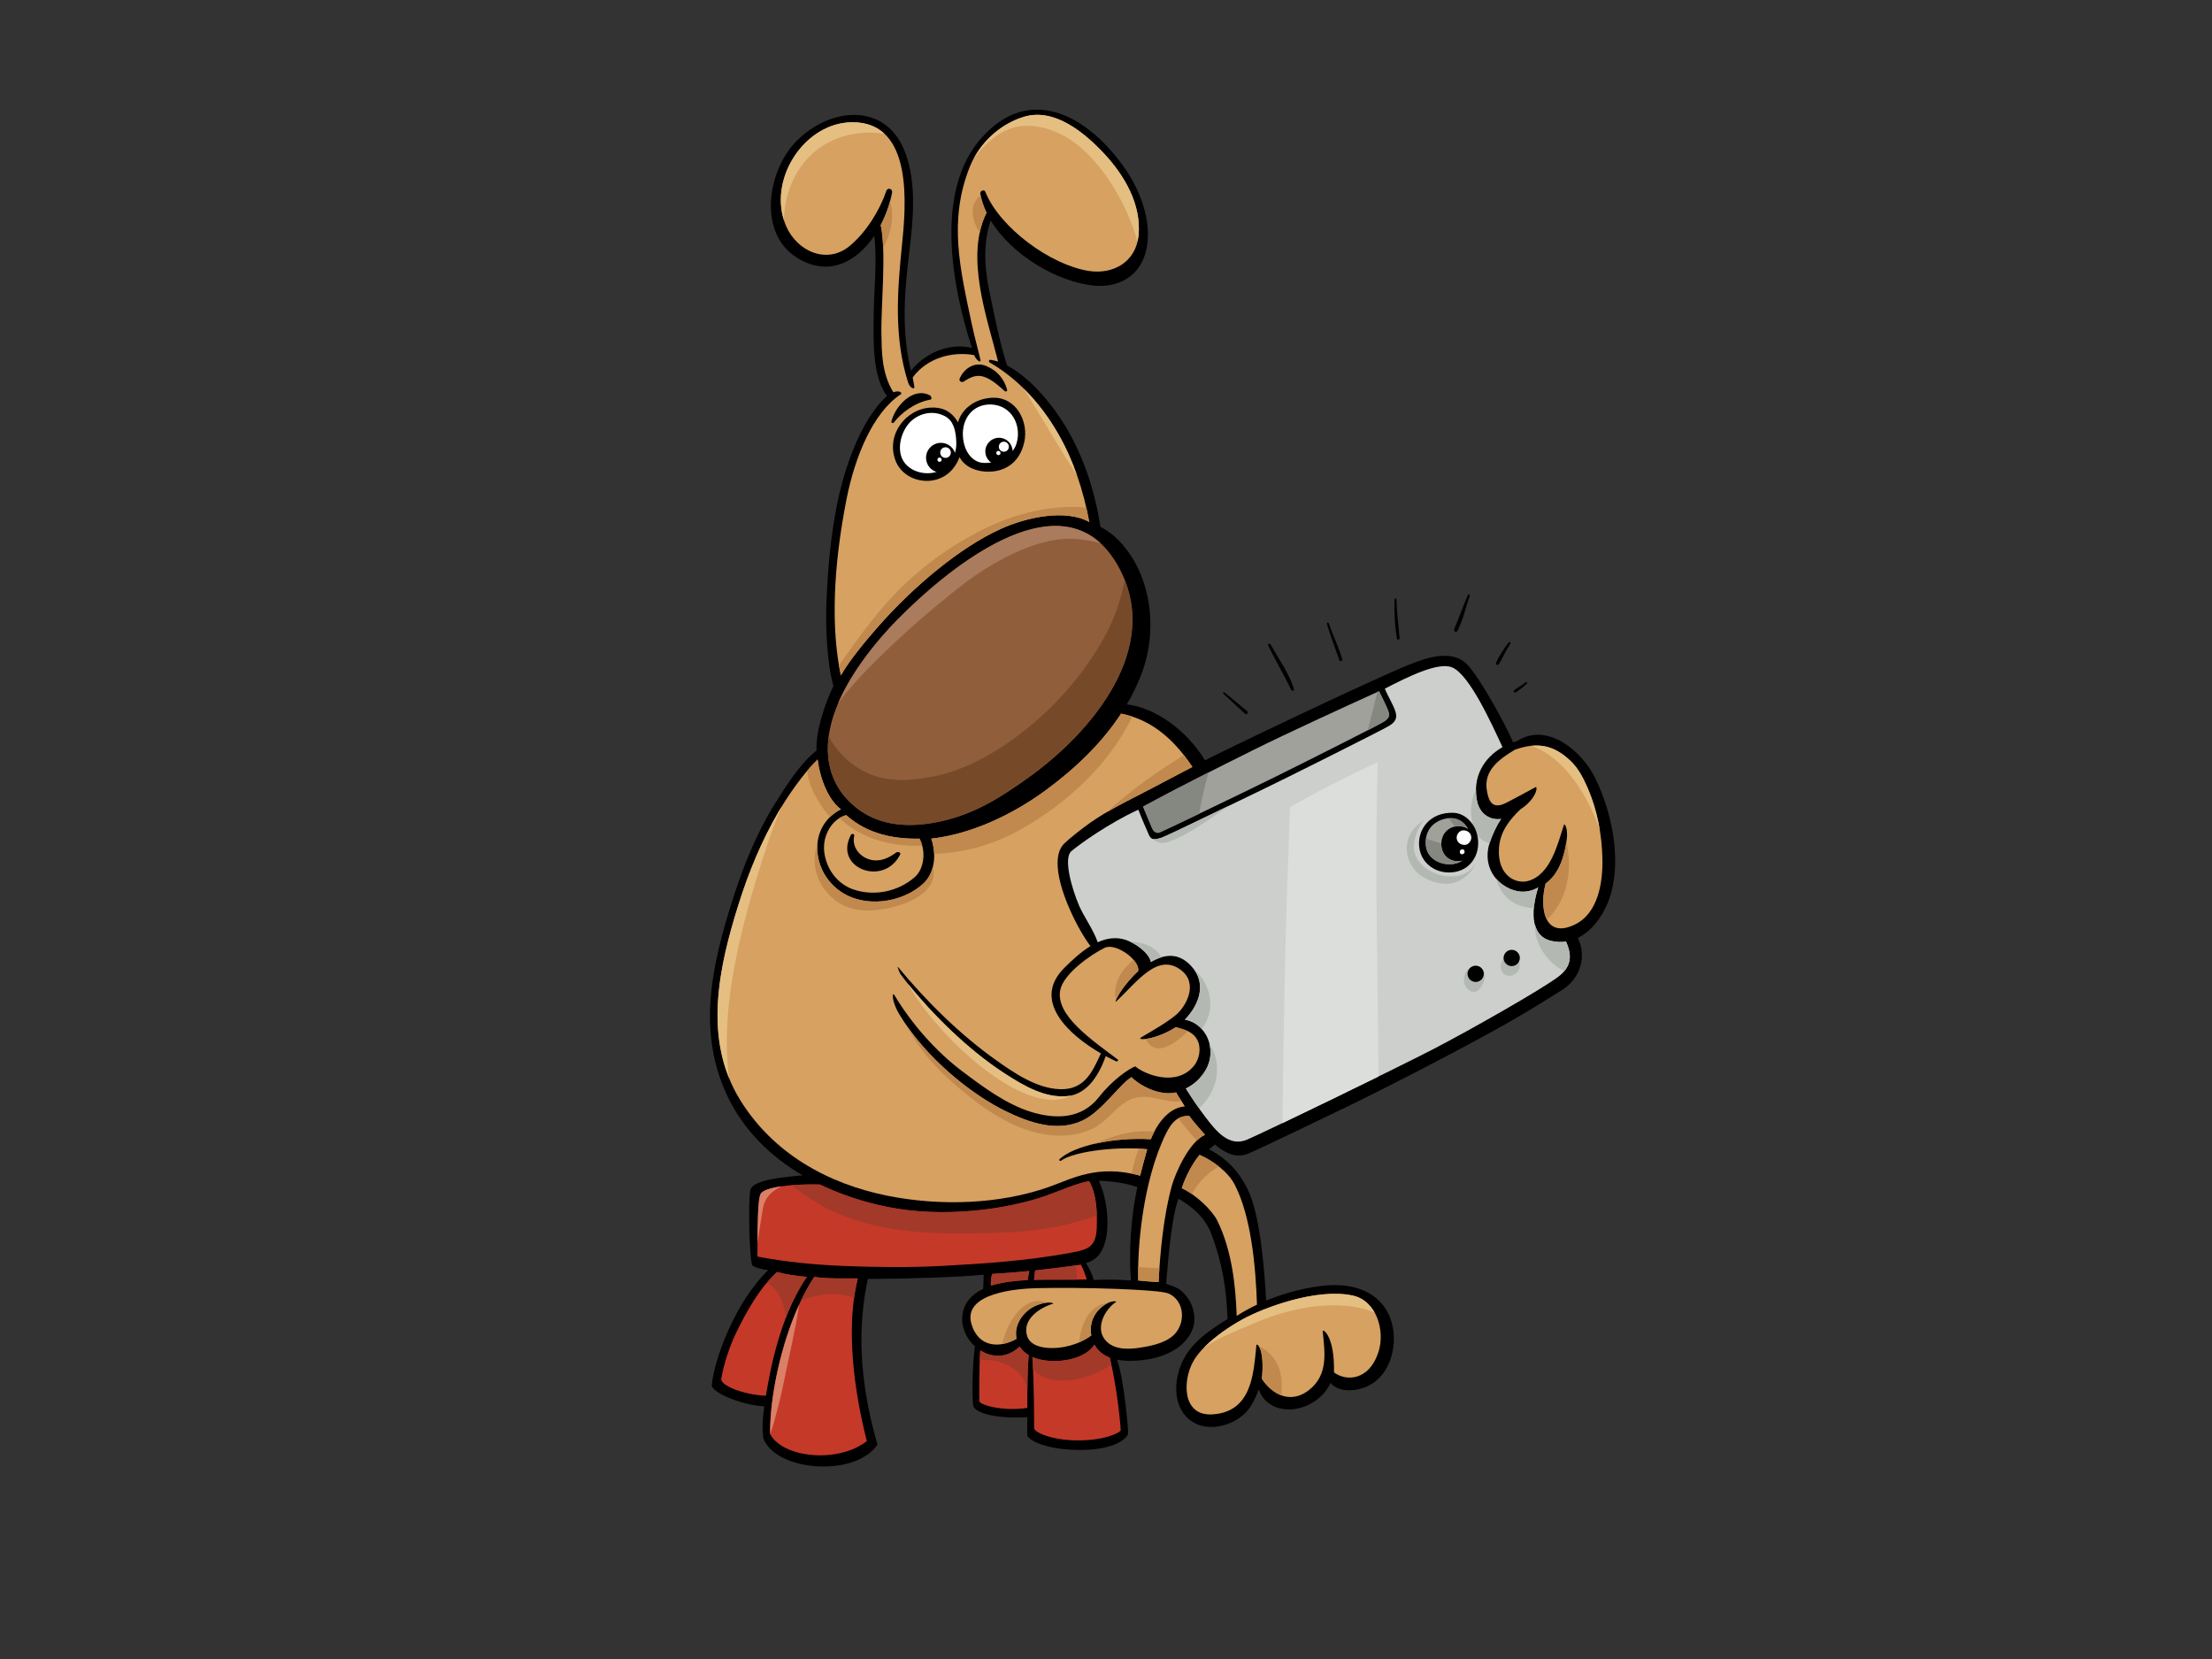 <?xml version="1.0" encoding="utf-8"?>
<!-- Generator: Adobe Illustrator 17.0.0, SVG Export Plug-In . SVG Version: 6.00 Build 0)  -->
<!DOCTYPE svg PUBLIC "-//W3C//DTD SVG 1.1//EN" "http://www.w3.org/Graphics/SVG/1.1/DTD/svg11.dtd">
<svg version="1.1" id="Layer_1" xmlns="http://www.w3.org/2000/svg" xmlns:xlink="http://www.w3.org/1999/xlink" x="0px" y="0px"
	 width="800px" height="600px" viewBox="0 0 800 600" enable-background="new 0 0 800 600" xml:space="preserve">
<rect x="0" y="0" width="800" height="600" fill="#333333" stroke="none"/>
<g>
	<path d="M577.032,281.61c-4.958-10.215-17.641-20.6-28.342-13.581c-0.506,0.14-0.997,0.305-1.487,0.476
		c-2.001-5.379-12.799-24.888-17.057-28.655c-5.405-4.781-13.568-2.284-20.897,0.69c-13.688,5.555-65.663,30.404-73.449,34.451
		c-6.57-10.879-18.059-19.098-28.274-20.236c2.087-3.565,3.913-7.301,5.399-11.244c6.014-15.972,3.54-36.46-8.931-48.643
		c-1.828-1.787-3.848-3.191-5.981-4.321c-1.932-12.385-5.862-24.788-12.218-35.613c-4.641-7.904-12.759-18.103-21.56-22.746
		c-2.824-8.674-4.636-18.451-6.455-27.03c-1.977-9.329-2.017-17.953,0.518-25.444c7.604,12.603,24.26,22.306,37.348,23.576
		c8.306,0.807,15.759-2.915,18.411-11.042c3.205-9.819-0.81-22.521-7.868-32.274c-13.715-18.961-34.172-29.262-51.234-10.086
		c-17.285,19.427-10.441,54.444-3.439,75.929c-6.366-1.589-15.596,0.319-22.065,8.255c-3.518-14.917-2.356-28.483-0.517-43.639
		c1.372-11.309,2.538-23.953-1.412-34.897c-6.752-18.705-26.991-16.977-39.333-4.64c-10.723,10.718-14.266,33.51,0.152,42.384
		c11.495,7.076,21.517,1.305,27.828-7.962c1.169,8.567-0.104,19.394-0.199,28.99c-0.081,8.278-0.58,21.653,4.793,28.912
		c-9.982,9.137-15.745,27.567-18.116,39.614c-2.279,11.585-3.305,23.564-3.766,35.345c-0.368,9.424,0.345,22.413,2.549,29.902
		c-3.047,6.269-6.462,16.301-6.114,23.353c-6.054,4.778-11.167,13.058-14.934,19.062c-6.561,10.459-11.302,22.137-15.076,33.857
		c-7.821,24.292-13.644,49.153-1.711,73.099c5.888,11.814,15.326,20.973,26.656,27.609c-6.142,0.582-17.86,1.543-18.82,5.193
		c-0.961,3.65-0.385,26.701,0.768,27.47c1.153,0.769,3.841,1.537,5.665,1.606c-12.388,12.033-19.656,32.908-20.445,41.661
		c-0.204,2.263,9.785,7.065,19.005,7.639c-0.723,4.847-0.769,7.876-0.385,11.526c4.611,12.103,33.235,14.216,41.303,2.305
		c-6.916-24.013-7.069-43.211-3.459-59.924c13.33-0.007,33.645-0.66,41.876-1.543c0.03,1.267-0.126,3.408-0.193,5.186
		c-9.797,4.419-9.345,15.043-2.972,20.726c-1.062,8.091-1.046,20.244-0.541,21.682c0.824,2.353,7.932,4.658,19.491,3.935
		c-0.002,1.737-0.026,4.759-0.033,6.486c-0.006,1.289,5.368,5.19,18.443,5.379c13.255,0.192,18.014-4.337,18.059-6.148
		c0.04-1.81-1.554-19.63-4.015-26.508c2.981,0.586,6.226,0.488,9.077,0.183c7.139-0.762,15.113-3.857,18.104-10.859
		c1.57-3.676,0.661-8.656-1.704-11.765c-2.454-3.225-4.148-3.841-7.727-4.975c0.943-11.43,2.021-23.791,4.436-30.783
		c5.4,3.059,9.774,7.023,11.969,12.861c4.163,11.069,5.418,20.578,5.821,30.66c-9.271,5.683-15.088,10.424-17.598,18.711
		c-2.107,6.953-1.071,15.464,5.906,19.019c6.449,3.284,15.924-0.022,19.779-5.785c1.325-1.983,2.368-4.205,3.202-6.535
		c2.446,7.373,11.293,9.109,18.43,5.373c3.641-1.906,6.069-4.592,7.509-7.679c3.703,4.3,11.796,2.816,16.011-0.388
		c6.628-5.038,8.374-15.363,5.689-22.772c-3.681-10.151-13.862-13-23.607-12.071c-6.587,0.627-14.255,2.508-21.408,5.461
		c-0.517-11.446-2.012-26.56-4.819-35.511c-2.331-7.432-6.991-14.655-15.824-19.226c0.744-0.553,1.463-1.114,2.109-1.732
		c3.249,2.712,7.391,5.225,11.961,3.343c4.571-1.881,29.426-13.907,37.036-17.588c13.111-6.343,34.619-17.461,48.734-25.169
		c10.941-5.974,17.391-9.874,27.96-16.537c6.185-3.898,9.065-11.674,5.598-18.753c6.133-3.005,10.416-10.112,12.129-16.572
		C586.229,309.615,582.803,293.502,577.032,281.61z M409.024,463.104c-4.64-0.347-8.857-0.397-13.501-0.181
		c-0.427-1.999-1.644-4.325-2.743-6.102c1.538-0.498,2.939-1.179,3.97-2.2c5.633-5.578,4.236-20.056,0.669-27.545
		c1.932-0.057,8.872,0.404,13.915,2.266C408.988,440.169,408.182,453.091,409.024,463.104z"/>
	<path fill="#A1A19B" d="M452.819,271.485c13.277-6.614,32.96-15.589,45.929-21.495c0.494,1.043,2.62,5.191,3.293,6.984
		c0.673,1.794,0.375,2.685-1.308,3.874c-1.683,1.188-27.824,14.327-39.516,20.108c-12.327,6.097-39.912,19.317-41.793,20.109
		c-1.261,0.531-2.342-0.474-2.806-1.673c-0.464-1.199-2.149-4.942-3.196-7.682C426.394,284.678,439.617,278.062,452.819,271.485z"/>
	<path fill="#D6A161" d="M306.142,180.599c3.021-15.355,9.568-31.385,19.636-38.01c0.718-0.473-0.518-1.559-2.693-0.719
		c-4.387-7.079-4.182-15.344-4.311-21.018c-0.221-9.768,1.88-29.813-0.253-39.456c1.975-3.765,3.386-7.847,4.112-11.749
		c0.248-1.332-1.592-2.001-2.055-0.652c-2.476,7.214-7.279,14.902-13.141,19.852c-8.253,6.966-19.118,2.106-23.096-6.989
		c-7.152-16.346,6.328-37.603,23.954-37.649c22.328-0.056,19.321,30.675,17.879,44.837c-1.667,16.368-2.887,33.075,2.228,49.201
		c0.746,2.353,2.677,2.831,2.238,1.318c-0.076-0.259-0.484-2.8-0.556-3.06c5.261-7.153,14.441-9.505,22.246-8.072
		c0.803,2.009,2.409,2.813,2.294,1.894c-0.114-0.918-2.119-8.129-3.267-13.581c-4.057-19.264-8.418-36.884-0.638-56.369
		c3.374-8.45,10.828-15.543,19.738-18.178c11.003-3.254,21.872,5.9,28.815,13.311c7.418,7.916,13.57,18.454,12.499,29.612
		c-0.927,9.668-9.194,14.203-17.928,12.876c-13.731-2.087-32.238-15.551-37.479-28.61c-0.441-1.097-2.02-0.338-1.833,0.706
		c0.417,2.326,1.196,4.606,2.252,6.815c-7.806,15.833,0.063,37.565,4.194,53.845c-0.898-0.26-1.808-0.481-2.742-0.621
		c-0.532-0.079-0.767,0.679-0.354,0.919c9.984,5.774,18.276,14.502,24.761,25.718c5.697,9.852,9.253,20.846,11.301,32.014
		c-8.528-4.766-22.637-1.765-32.103,2.542c-14.55,6.619-31.292,20.537-44.404,35.464c-4.196,4.778-10.205,11.953-13.332,17.487
		C300.494,227.195,301.301,205.208,306.142,180.599z"/>
	<path fill="#E5BE82" d="M371.946,45.501c12.825,0.387,22.614,9.802,29.322,19.93c4.548,6.868,8.018,14.328,10.105,21.999
		c0.176-0.737,0.321-1.497,0.4-2.307c1.071-11.157-5.081-21.695-12.499-29.612c-6.943-7.411-17.812-16.565-28.815-13.311
		c-7.797,2.306-14.479,8.027-18.289,15.081C357.14,50.89,363.481,45.246,371.946,45.501z"/>
	<path fill="#E5BE82" d="M304.91,49.356c5.001-1.492,10.151-1.785,15.018-0.93c-2.776-2.629-6.538-4.229-11.631-4.216
		c-16.817,0.044-29.845,19.393-24.796,35.366C283.862,66.132,291.176,53.456,304.91,49.356z"/>
	<path fill="#E5BE82" d="M370.27,140.599c6.643,10.58,13.338,22.464,19.24,31.273c-1.833-5.229-4.092-10.302-6.866-15.1
		C379.069,150.588,374.924,145.192,370.27,140.599z"/>
	<path fill="#C1894D" d="M390.434,183.389c-12.598-0.569-25.061,3.005-36.203,8.734c-11.137,5.725-21.411,13.262-30.134,22.26
		c-7.823,8.072-14.287,17.118-20.675,26.256c0.208,1.235,0.433,2.452,0.684,3.641c3.127-5.535,9.136-12.71,13.332-17.487
		c13.111-14.927,29.854-28.845,44.404-35.464c9.467-4.307,23.575-7.308,32.103-2.542c-0.32-1.746-0.692-3.486-1.088-5.219
		C392.056,183.487,391.248,183.425,390.434,183.389z"/>
	<path fill="#C1894D" d="M354.311,84.212c0.532-2.535,1.331-4.983,2.474-7.301c-0.975-2.039-1.699-4.141-2.135-6.283
		C350.386,74.128,351.356,79.278,354.311,84.212z"/>
	<path fill="#C1894D" d="M321.902,72.797c-0.794,2.906-1.932,5.838-3.38,8.6c0.507,2.293,0.769,5.183,0.886,8.374
		C322.241,84.409,323.566,78.682,321.902,72.797z"/>
	<path fill="#915E3B" d="M300.549,261.889c3.432-13.81,14.572-28.252,24.353-38.124c19.566-19.747,60.869-53.052,79.685-18.686
		c16.099,29.406-10.056,59.963-32.542,76.057c-10.019,7.17-19.215,13.067-31.551,15.858c-8.32,1.882-20.707,2.937-30.399-4.554
		C298.894,283.783,298.068,271.871,300.549,261.889z"/>
	<path fill="#AA7B5C" d="M348.104,211.51c10.203-7.913,26.393-17.087,39.606-16.647c3.619,0.12,7.075,0.693,10.369,1.65
		c-20.615-19.05-55.633,9.545-73.177,27.251c-8.05,8.125-17.011,19.348-21.848,30.764
		C307.733,247.333,325.889,228.739,348.104,211.51z"/>
	<path fill="#764A29" d="M406.786,209.797c-1.305,6.673-3.461,13.175-6.697,19.329c-8.288,15.751-21.646,30.168-36.392,40.078
		c-7.605,5.111-16.024,9.438-25.041,11.384c-7.613,1.644-16.506,2.515-23.888-0.559c-6.669-2.778-11.819-7.721-15.052-13.72
		c-1.183,8.929,0.791,18.722,10.379,26.131c9.692,7.49,22.079,6.435,30.399,4.554c12.336-2.791,21.532-8.688,31.551-15.858
		C393.33,265.901,417.879,237.708,406.786,209.797z"/>
	<path fill="#D6A161" d="M330.832,317.219c-6.048,5.269-14.476,6.962-21.917,4.559c-6.073-1.962-10.065-7.456-10.813-13.634
		c-0.764-6.314,3.181-12.178,7.949-13.334c7.861,7.03,17.553,8.645,26.512,8.511C334.912,307.713,334.325,314.175,330.832,317.219z"
		/>
	<path fill="#C1894D" d="M333.509,305.846c-0.223-0.886-0.527-1.742-0.946-2.525c-8.959,0.133-18.651-1.481-26.512-8.511
		c-0.853,0.207-1.676,0.572-2.452,1.057C311.46,303.439,322.636,306.274,333.509,305.846z"/>
	<path fill="#D6A161" d="M320.88,432.44c-21.609-4.35-41.334-15.352-53.245-34.697c-13.466-21.868-7.719-47.74-0.543-70.61
		c3.635-11.581,8.295-22.928,14.413-33.427c3.267-5.606,8.962-13.97,14.198-19.036c1.002,7.782,4.259,14.979,8.436,18.017
		c-12.841,6.509-10.629,24.874,2.416,31.221c8.611,4.189,20.401,2.023,27.331-4.299c4.014-3.661,4.993-10.279,2.937-16.302
		c14.698-1.656,29.711-8.89,41.472-17.563c10.5-7.743,20.097-16.822,27.172-27.652c11.782,2.356,19.705,10.181,25.783,19.278
		c-5.419,2.835-10.831,5.683-16.244,8.527c-6.523,3.427-14.311,7.109-20.913,11.805c-2.924,2.078-7.492,5.675-9.221,7.401
		c-1.728,1.727-2.625,4.406-2.323,8.641c0.665,9.321,7.448,22.647,11.836,28.424c-3.58,2.189-6.809,5.251-9.443,7.87
		c-11.948,11.88,1.607,24.235,13.213,30.941c-3.145,6.825-5.979,13.299-14.975,12.939c-8.371-0.332-16.477-5.902-23.048-10.571
		c-13.013-9.249-25.21-21.331-35.382-33.645c-0.432-0.523,0.595,2.199,1.012,2.751c8.201,10.89,22.445,26.023,37.779,35.896
		c6.72,4.327,14.387,8.901,22.583,8.065c7.407-0.756,11.562-8.2,13.785-14.454c1.337,0.721,2.626,1.362,3.823,1.906
		c0.393,0.178,0.887-0.408,0.533-0.674c-9.403-7.078-22.567-15.971-20.827-25.071c1.136-5.941,11.141-12.96,16.127-15.346
		c3.896-1.866,12.637,4.302,12.099,8.381c-6.857,6.541-8.773,11.767-8.068,11.111c7.664-7.125,15.058-17.88,23.529-11.427
		c6.404,4.881,1.875,13.132-1.882,16.268c-3.338,2.786-8.775,5.828-12.503,8.065c-2.018,1.211,5.107,1.076,12.505-3.684
		c3.106,0.859,6.198,1.527,7.824,4.705c1.45,2.835,0.719,6.74-1.15,9.127c-6.272,8.004-18.028,3.248-21.328,0.341
		c-2.344,0.89-8.198,4.831-13.176,11.158c-6.211,7.894-15.484,8.031-24.267,5.393c-9.186-2.758-17.76-9.212-25.315-14.905
		c-9.298-7.004-18.143-17.054-24.221-27.191c-1.21-2.018-1.075,2.151,1.479,6.453c9.664,16.276,26.753,29.578,38.719,35.358
		c8.741,4.222,18.508,7.569,27.62,3.373c6.977-3.213,13.514-13.186,17.816-15.74c2.124,2.386,9.588,7.058,16.123,5.522
		c0.707,1.459,1.942,3.008,3.16,5.059c-6.78,0.579-10.73,7.889-12.317,11.876c-13.014-0.807-27.793,2.255-33.025,7.233
		c-0.307,0.293,0.151,0.789,0.487,0.55c5.215-3.718,21.809-5.231,31.236-4.148c-0.522,1.639-2.144,7.772-2.569,9.538
		c-15.601-4.272-24.858,1.247-33.206,4.167C361.593,435.496,340.206,436.331,320.88,432.44z"/>
	<path fill="#E5BE82" d="M264.642,355.25c2.004-12.733,5.225-25.231,8.984-37.553c2.678-8.777,5.463-17.558,9.075-25.982
		c-0.423,0.689-0.829,1.362-1.196,1.99c-6.118,10.499-10.778,21.845-14.413,33.427c-6.339,20.201-11.553,42.742-3.405,62.8
		C262.224,378.507,262.845,366.666,264.642,355.25z"/>
	<path fill="#E5BE82" d="M363.541,388.35c-13.814-8.894-26.727-22.048-35.15-32.531c9.724,18.167,42.454,49.262,58.926,40.404
		c-0.389,0.081-0.784,0.15-1.192,0.192C377.928,397.251,370.261,392.678,363.541,388.35z"/>
	<path fill="#C1894D" d="M368.434,300.366c17.135-9.492,32.537-23.588,41.07-41.204c-1.295-0.427-2.638-0.789-4.038-1.07
		c-7.075,10.829-16.672,19.908-27.172,27.652c-11.761,8.673-26.774,15.907-41.472,17.563c0.621,1.818,0.931,3.685,0.997,5.512
		C348.459,308.46,358.909,305.642,368.434,300.366z"/>
	<path fill="#C1894D" d="M300.175,295.505c1.114-1.08,2.424-2.037,3.963-2.818c-4.177-3.038-7.434-10.235-8.436-18.017
		c-1.218,1.179-2.457,2.544-3.688,4.006C291.957,283.279,296.135,291.053,300.175,295.505z"/>
	<path fill="#C1894D" d="M295.696,305.059c-2.03,5.402-1.179,11.663,2.478,16.551c4.345,5.809,10.161,8.042,17.224,7.653
		c8.836-0.486,24.657-5.245,21.991-15.885c-0.586,2.446-1.744,4.626-3.504,6.231c-6.93,6.322-18.719,8.488-27.331,4.299
		C298.861,320.165,294.978,312.258,295.696,305.059z"/>
	<path fill="#C1894D" d="M415.005,285.898c5.413-2.844,10.825-5.692,16.244-8.527c-0.971-1.453-2.006-2.858-3.081-4.228
		c-9.878,6.081-19.386,12.765-27.877,20.59C405.255,290.824,410.44,288.297,415.005,285.898z"/>
	<path fill="#C1894D" d="M395.982,413.654c6.152-1.413,13.426-2.056,20.228-1.634c0.318-0.801,0.737-1.738,1.251-2.727
		C409.672,408.568,402.793,410.599,395.982,413.654z"/>
	<path fill="#C1894D" d="M409.237,424.46c1.006,0.205,2.037,0.443,3.103,0.735c0.425-1.766,2.046-7.9,2.569-9.538
		c-0.947-0.109-1.981-0.184-3.054-0.241C410.773,418.347,409.84,421.376,409.237,424.46z"/>
	<path fill="#C1894D" d="M414.381,375.74c3.118,6.497,9.617,2.698,15.234-2.81c-1.342-0.643-2.852-1.021-4.369-1.44
		C420.947,374.256,416.756,375.454,414.381,375.74z"/>
	<path fill="#C1894D" d="M403.625,361.66c0.602-1.551,2.965-5.662,8.039-10.503c0.166-1.247-0.544-2.685-1.707-4.033
		C405.384,350.895,402.249,356.099,403.625,361.66z"/>
	<path fill="#C1894D" d="M409.245,389.562c-4.302,2.555-10.839,12.527-17.816,15.74c-9.112,4.196-18.879,0.849-27.62-3.373
		c-10.794-5.214-25.74-16.559-35.662-30.677c3.763,7.484,9.483,14.06,15.665,19.607c8.813,7.909,19.929,16.337,31.716,18.966
		c6.593,1.471,14.15,1.294,20.253-1.982c4.529-2.432,7.252-6.707,11.482-9.382c3.655-2.31,7.451-2.089,11.523-1.09
		c3.296,0.807,5.96,1.256,8.5,0.821c-0.759-1.145-1.456-2.154-1.918-3.107C418.832,396.621,411.369,391.948,409.245,389.562z"/>
	<path fill="#C53929" d="M260.865,498.646c0.828-5.087,2.974-11.64,5.203-16.26c4.018-8.33,8.652-16.552,14.966-22.345
		c3.458,0.96,6.724,1.345,10.765,1.783c-9.802,14.153-13.422,34.54-14.796,42.969C268.549,504.409,260.481,501.001,260.865,498.646z
		"/>
	<path fill="#C53929" d="M313.509,521.179c-10.382,8.201-30.554,6.087-34.99-2.564c-0.175-16.321,5.973-41.872,15.967-56.791
		c5.181,0.717,11.521,0.525,15.747,0.525C304.882,483.665,310.811,510.746,313.509,521.179z"/>
	<path fill="#D98066" d="M279.827,514.773c1.372-5.065,2.723-10.168,3.737-15.319c1.802-9.142,4.137-18.377,5.457-27.644
		c-6.711,14.714-10.642,33.721-10.502,46.805c0.004,0.01,0.01,0.017,0.015,0.027C279.023,517.385,279.467,516.104,279.827,514.773z"
		/>
	<path fill="#C53929" d="M340.802,457.83c-11.58,0.625-23.267,0.483-34.758,0.059c-10.813-0.398-21.764-1.451-32.116-3.427
		c0.121-2.113-0.245-20.157,1.153-22.669c1.397-2.513,11.334-3.65,21.422-3.394c7.783,3.728,16.022,6.413,24.418,8.101
		c20.285,4.077,42.977,0.993,57.304-4.006c4.467-1.558,11.915-4.845,15.698-5.283c2.691,4.612,2.887,11.287,2.759,16.49
		c-0.193,7.9-3.708,8.362-10.762,9.619C371.023,455.975,356.72,456.969,340.802,457.83z"/>
	<path fill="#D98066" d="M275.925,437.083c0.72-4.206,3.432-6.433,6.763-8.045c-3.998,0.564-6.9,1.482-7.607,2.755
		c-1.009,1.813-1.099,11.716-1.117,17.881C274.526,445.438,275.216,441.219,275.925,437.083z"/>
	<path fill="#C53929" d="M393.025,462.73c-5.912,0.188-12.905-0.023-19.059,0.136c0.052-0.533,0.343-2.794,0.413-3.394
		c3.022-0.32,14.137-1.65,16.531-2.12C391.872,459.081,392.809,461.881,393.025,462.73z"/>
	<path fill="#C53929" d="M372.252,459.683c-0.065,0.281-0.509,2.444-0.598,3.268c-4.551,0.216-9.026,0.757-13.261,2.009
		c-0.137-1.083,0.054-2.811,0.395-4.214C363.285,460.463,367.773,460.127,372.252,459.683z"/>
	<path fill="#C53929" d="M354.183,506.706c0.039-1.332-0.142-12.211,0.358-18.331c4.176,2.644,9.552,3.014,14.234-1.362
		c0.74,1.171,1.823,2.218,3.251,3.079c-0.483,6.321-0.488,12.724-0.481,19.098C362.482,510.56,354.144,508.037,354.183,506.706z"/>
	<path fill="#C53929" d="M405.322,517.284c0,0.643-5.186,3.65-15.369,3.65s-15.945-3.114-15.945-4.419
		c0-2.496-0.005-16.873-0.639-25.723c6.42,2.808,18.513,1.658,22.45-4.495c1.251,2.334,3.211,3.795,5.495,4.679
		C403.978,501.147,405.322,515.939,405.322,517.284z"/>
	<path fill="#A33929" d="M284.163,476.734c2-5.21,4.498-10.378,7.635-14.909c-4.041-0.438-7.307-0.823-10.765-1.783
		c-1.263,1.159-2.442,2.438-3.58,3.773C281.481,466.464,283.978,471.694,284.163,476.734z"/>
	<path fill="#A33929" d="M308.897,469.333c0.331-2.376,0.767-4.715,1.337-6.986c-4.226,0-10.565,0.193-15.747-0.525
		c-1.722,2.569-3.319,5.47-4.8,8.569C295.905,467.744,302.783,467.261,308.897,469.333z"/>
	<path fill="#A33929" d="M290.527,431.736c4.949,3.579,10.266,6.451,16.005,8.565c12.735,4.685,26.303,5.74,39.777,5.775
		c16.536,0.041,34.699-0.375,50.37-6.58c-0.132-4.266-0.751-8.847-2.756-12.286c-3.783,0.438-11.231,3.725-15.698,5.283
		c-14.328,4.999-37.02,8.083-57.304,4.006c-8.396-1.688-16.634-4.374-24.418-8.101c-3.622-0.091-7.217,0-10.412,0.266
		C287.642,429.739,289.179,430.76,290.527,431.736z"/>
	<path fill="#A33929" d="M389.14,457.637c-3.991,0.585-12.22,1.565-14.76,1.835c-0.07,0.6-0.361,2.862-0.413,3.394
		c5.011-0.129,10.556-0.022,15.642-0.076C389.454,461.073,389.307,459.355,389.14,457.637z"/>
	<path fill="#A33929" d="M372.252,459.683c-0.065,0.281-0.509,2.444-0.598,3.268c-4.551,0.216-9.026,0.757-13.261,2.009
		c-0.137-1.083,0.054-2.811,0.395-4.214C363.285,460.463,367.773,460.127,372.252,459.683z"/>
	<path fill="#A33929" d="M366.209,494.724c2.881,1.93,4.57,4.448,5.366,7.355c0.042-4.01,0.147-8.015,0.451-11.987
		c-1.428-0.861-2.511-1.908-3.251-3.079c-4.682,4.376-10.058,4.006-14.234,1.362c-0.086,1.046-0.149,2.236-0.2,3.488
		C358.557,491.611,363.015,492.584,366.209,494.724z"/>
	<path fill="#A33929" d="M373.961,495.646c6.593,6.642,20.325,3.314,27.97-2.111c-0.198-0.874-0.402-1.735-0.617-2.558
		c-2.284-0.884-4.244-2.345-5.495-4.679c-3.936,6.152-16.03,7.303-22.45,4.495c0.102,1.423,0.186,2.996,0.259,4.631
		C373.743,495.471,373.856,495.54,373.961,495.646z"/>
	<path fill="#D6A161" d="M422.513,467.773c5.31,2.233,6.496,9.286,2.935,13.997c-2.811,3.716-8.611,4.926-12.907,5.605
		c-4.441,0.702-10.02,0.947-13.028-3.007c-3.345-4.398,0.112-10.836,4.077-13.48c0.514-0.343-1.718-0.602-4.113,1.029
		c-3.23,2.201-5.671,5.919-4.792,11.054c-4.439,3.317-10.595,4.989-16.101,4.486c-2.856-0.262-6.156-1.261-7.114-4.274
		c-1.918-6.036,4.686-10.311,9.426-11.697c0.366-0.109-1.565-1.154-5.944,0.578c-4.378,1.732-8.471,6.729-7.316,12.127
		c-5.608,3.293-13.661,3.495-16.278-5.283c-3.418-11.46,17.049-12.846,23.154-13.015
		C390.373,465.454,419.031,466.309,422.513,467.773z"/>
	<path fill="#D6A161" d="M423.861,428.689c-3.052,10.894-4.295,24.358-4.849,35.004c-2.203-0.148-4.666-0.291-7.344-0.588
		c-0.404-11.025,1.477-35.621,9.924-52.948c2.447-5.021,4.861-6.606,8.491-6.606c1.351,1.975,4.19,5.107,5.726,6.86
		C429.933,413.048,425.012,424.583,423.861,428.689z"/>
	<path fill="#D6A161" d="M489.208,468.541c8.544,1.809,11.756,12.552,9.421,20.114c-3.401,11.021-12.065,10.874-16.172,7.682
		c0.288-13.404-4.179-15.902-4.085-14.909c0.701,7.378,2.231,15.83-5.103,21.416c-6.37,4.85-12.875,1.828-16.88-4.136
		c1.097-11.223-1.904-13.062-1.989-12.252c-1.028,9.988-1.478,24.133-15.838,25.075c-11.125,0.73-10.837-12.246-7.072-19.054
		c3.151-5.7,10.999-11.558,18.064-15.421C456.619,473.196,475.863,465.715,489.208,468.541z"/>
	<path fill="#E5BE82" d="M453.079,478.777c8.899-3.843,18.743-6.559,28.489-6.685c5.185-0.068,10.694,0.577,15.566,2.587
		c-1.691-3.023-4.331-5.377-7.927-6.138c-13.345-2.825-32.589,4.655-39.654,8.517c-4.981,2.725-10.347,6.442-14.188,10.395
		C440.789,483.715,447.441,481.213,453.079,478.777z"/>
	<path fill="#D6A161" d="M446.615,428.559c5.916,11.563,7.53,29.579,7.993,43.291c-2.581,1.216-5.052,2.575-7.34,4.069
		c-0.381-10.926-1.724-23.697-7.019-34.468c-1.825-3.715-7.88-9.529-12.844-11.707c1.333-4.277,4.12-9.343,6.443-12.075
		C438.414,419.687,444.073,423.589,446.615,428.559z"/>
	<path fill="#C1894D" d="M440.816,421.878c-2.258-1.785-4.742-3.225-6.968-4.208c-2.323,2.731-5.11,7.797-6.443,12.075
		c1.188,0.52,2.437,1.253,3.675,2.111C433.308,427.669,436.744,424.199,440.816,421.878z"/>
	<path fill="#CCCFCB" d="M563.567,353.267c-6.049,4.572-31.908,19.284-45.303,26.219c-13.392,6.935-60.63,29.847-67.218,32.671
		c-6.587,2.825-11.305-3.203-14.949-7.958c-2.432-3.17-5.083-7.099-7.214-10.532c3.061-1.437,5.586-3.889,7.281-6.877
		c4.141-7.299,0.044-16.699-7.63-18.023c5.849-6.095,7.208-13.177,3.16-18.329c-4.757-6.058-10.075-5.621-15.454-2.534
		c-0.752-3.508-5.795-6.846-9.044-7.955c-3.522-1.205-6.968-0.629-10.197,0.832c-1.509-4.476-5.004-9.215-6.767-13.335
		c-2.722-6.358-5.679-17.104-2.769-19.605c2.911-2.501,13.965-10.366,24.238-14.996c0.89,2.363,2.969,7.23,3.861,9.211
		c0.892,1.981,2.456,1.594,4.558,0.892c2.376-0.792,27.136-12.952,36.576-17.446c6.996-3.33,43.644-21.681,45.823-23.068
		c2.178-1.387,2.97-2.773,2.078-5.349c-0.773-2.234-2.82-5.72-3.763-8.022c8.436-4.345,19.212-9.706,24.262-7.725
		c6.274,2.46,14.263,20.204,18.313,28.872c-6.785,3.829-10.99,10.887-9.188,19.607c0.859,4.159,4.316,6.94,8.566,6.37
		c0.043-0.005,0.081-0.017,0.122-0.024c-1.882,2.759-3.253,5.96-4.17,8.732c-2.282,6.907,0.835,13.767,7.47,16.613
		c3.746,1.608,7.154,1.144,10.092-0.55c-2.256,7.182-3.41,17.41,4.709,19.328c1.888,0.446,3.675,0.484,5.367,0.241
		C568.541,345.335,568.512,349.531,563.567,353.267z"/>
	<path fill="#DCDEDB" d="M498.257,275.623c-10.754,5.079-21.383,10.395-31.701,16.279c-0.697,17.718-1.283,35.44-1.709,53.166
		c-0.488,20.37-0.821,40.742-1.032,61.115c9.791-4.677,23.258-11.211,34.752-16.861c-0.203-24.09-0.649-48.178-0.797-72.27
		C497.688,303.233,497.94,289.427,498.257,275.623z"/>
	<path fill="#B3B8B3" d="M532.105,294.923c0.418,3.528,1.436,7.922,5.086,9.502c0.498,0.216,1.002,0.412,1.513,0.598
		c0.012-0.043,0.022-0.086,0.035-0.129c0.917-2.773,2.288-5.973,4.17-8.732c-0.041,0.007-0.079,0.019-0.122,0.024
		c-4.25,0.57-7.707-2.211-8.566-6.37c-0.298-1.445-0.418-2.839-0.402-4.186C532.464,288.493,531.704,291.521,532.105,294.923z"/>
	<path fill="#B3B8B3" d="M541.14,317.833c1.522,5.904,5.935,10.262,13.603,10.601c0.227-2.556,0.832-5.173,1.556-7.477
		c-2.937,1.694-6.346,2.158-10.092,0.55C544.159,320.629,542.458,319.36,541.14,317.833z"/>
	<path fill="#B3B8B3" d="M565.808,351.161c2.638-3.193,2.335-6.708,0.568-10.635c-1.692,0.243-3.479,0.205-5.367-0.241
		c-3.338-0.788-5.092-2.992-5.862-5.802C554.837,341.199,559.719,348.465,565.808,351.161z"/>
	<path fill="#B3B8B3" d="M535.416,349.988c-0.283,0.275-0.702,0.422-1.154,0.222c-4.169-1.848-6.165,4.424-3.804,7.126
		c1.347,1.546,3.057,2.028,4.578,0.412C537.082,355.571,537.947,351.292,535.416,349.988z"/>
	<path fill="#B3B8B3" d="M545.293,344.781c-1.639,1.304-3.065,3.891-2.354,5.963c1.018,2.969,4.746,2.725,6.207,0.262
		C550.83,348.167,547.998,343.544,545.293,344.781z"/>
	<path fill="#B3B8B3" d="M408.674,340.554c3.119,1.459,6.921,4.341,7.566,7.35c1.259-0.722,2.513-1.293,3.758-1.675
		C418.258,342.48,413.388,340.666,408.674,340.554z"/>
	<path fill="#B3B8B3" d="M434.571,372.105c5.356-6.449,3.453-16.378-2.52-21.163c3.584,5.105,2.146,11.925-3.517,17.825
		C430.951,369.185,433.009,370.404,434.571,372.105z"/>
	<path fill="#B3B8B3" d="M428.883,393.667c1.414,2.277,3.059,4.761,4.715,7.108c6.709-5.643,8.808-15.901,3.827-23.142
		c0.705,2.954,0.405,6.219-1.262,9.158C434.469,389.778,431.944,392.231,428.883,393.667z"/>
	<path fill="#B3B8B3" d="M422.93,304.358c5.89-2.116,11.444-6.049,16.613-9.529c1.667-1.122,3.314-2.277,4.951-3.443
		c-10.539,5.104-22.743,11.016-24.375,11.562c-1.261,0.421-2.323,0.717-3.168,0.469C418.306,304.772,420.188,305.343,422.93,304.358
		z"/>
	<path fill="#B3B8B3" d="M516.751,314.744c-3.523-2.213-5.994-5.684-5.33-10.033c0.123-0.804,0.338-1.541,0.6-2.243
		c0.469-2.113,1.523-4.141,3.071-5.816c-2.229,1.338-4.178,3.114-5.261,5.438c-2.537,5.433-0.272,12.127,4.951,15.174
		c4.017,2.344,9.617,3.479,13.819,0.799c2.306-1.47,4.396-3.604,4.998-5.964C531.088,318.054,522.071,318.085,516.751,314.744z"/>
	<path fill="#D6A161" d="M569.502,334.413c-11.367,5.43-12.686-6.88-10.487-14.884c4.924-3.517,6.884-10.052,7.65-16.183
		c0.438-3.517-0.775-5.904-1.095-4.918c-2.158,6.677-4.735,17.837-12.819,20.165c-4.467,1.286-11.306-1.87-10.624-11.906
		c0.431-6.337,4.31-10.64,7.74-13.984c5.897-3.767,6.415-8.512,5.452-8.002c-3.423,1.813-10.035,5.528-11.778,6.177
		c-4.171,1.554-5.262-1.656-5.821-5.121c-1.16-7.17,4.581-11.268,10.148-14.618c7.858-2.788,13.931-1.912,20.206,4.119
		c2.785,2.675,4.528,6.102,6.055,9.589c3.552,8.112,5.244,17.044,5.411,25.863C579.707,319.377,577.905,330.4,569.502,334.413z"/>
	<path fill="#E5BE82" d="M578.586,300.207c-0.862-5.28-2.317-10.47-4.457-15.36c-1.527-3.487-3.27-6.914-6.055-9.589
		c-4.598-4.419-9.093-6.061-14.255-5.531C566.095,274.123,574.329,287.943,578.586,300.207z"/>
	<path fill="#C1894D" d="M374.952,472.065c1.537-0.609,2.755-0.862,3.696-0.947c-7.703-2.972-14.166,5.982-16.19,14.98
		c1.803-0.302,3.59-0.973,5.179-1.906C366.48,478.793,370.573,473.796,374.952,472.065z"/>
	<path fill="#C1894D" d="M399.477,471.918c0.507-0.347,1.002-0.591,1.471-0.785c-6.745,0.717-9.998,7.251-10.663,14.342
		c1.575-0.683,3.069-1.509,4.4-2.503C393.807,477.837,396.248,474.119,399.477,471.918z"/>
	<path fill="#C1894D" d="M411.637,458.22c-0.031,1.821-0.021,3.467,0.031,4.884c2.678,0.297,5.141,0.44,7.344,0.588
		c0.082-1.6,0.188-3.277,0.305-4.984C416.757,458.561,414.19,458.458,411.637,458.22z"/>
	<path fill="#C1894D" d="M432.836,412.531c0.954-0.917,1.948-1.661,2.974-2.121c-1.537-1.752-4.376-4.885-5.726-6.86
		c-1.459,0-2.717,0.274-3.865,0.908C428.243,407.272,430.478,409.951,432.836,412.531z"/>
	<path fill="#C1894D" d="M455.145,486.717c0.838,1.067,1.989,4.355,1.243,11.992c1.887,2.811,4.333,4.952,7.056,5.94
		C464.088,497.301,462.752,490.478,455.145,486.717z"/>
	<path fill="#C1894D" d="M566.486,304.537c-0.866,5.771-2.865,11.701-7.471,14.992c-1.164,4.236-1.341,9.676,0.433,13.056
		C566.773,325.8,568.874,314.705,566.486,304.537z"/>
	<path d="M533.827,300.491c-1.09-3.025-4.116-6.414-8.231-6.535c-8.353-0.246-12.889,5.843-12.344,12.103
		c0.624,7.18,7.854,11.001,14.391,8.938C533.342,313.199,536.068,306.715,533.827,300.491z"/>
	<path fill="#A1A19B" d="M515.674,305.815c-0.605-6.294,3.75-9.197,7.503-9.802c3.752-0.605,6.292,1.089,7.745,3.751
		c-3.025-2.057-8.714-0.968-9.56,4.357c-0.766,4.813,3.025,8.231,7.503,7.14C524.508,314.237,516.278,312.109,515.674,305.815z"/>
	<path fill="#858781" d="M437.087,279.378c-7.939,4.017-15.85,8.095-23.663,12.332c1.047,2.741,2.732,6.483,3.196,7.682
		c0.464,1.199,1.545,2.205,2.806,1.673c0.839-0.352,6.801-3.183,14.236-6.749C434.557,289.297,435.726,284.311,437.087,279.378z"/>
	<path fill="#858781" d="M502.042,256.974c-0.673-1.793-2.799-5.941-3.293-6.984c-0.189,0.086-0.394,0.179-0.586,0.268
		c-1.122,4.641-2.314,9.265-3.549,13.876c3.344-1.728,5.657-2.96,6.121-3.286C502.417,259.659,502.715,258.768,502.042,256.974z"/>
	<path fill="#858781" d="M526.178,298.981c1.68-0.357,3.451-0.095,4.743,0.783c-1.342-2.459-3.627-4.068-6.922-3.825
		C524.706,296.967,525.441,297.976,526.178,298.981z"/>
	<path fill="#858781" d="M521.29,305.021c-1.878-0.514-3.739-1.075-5.564-1.747c-0.11,0.777-0.143,1.617-0.052,2.54
		c0.604,6.294,8.834,8.422,13.19,5.447C524.674,312.283,521.104,309.347,521.29,305.021z"/>
	<path d="M324.177,308.304c-2.844,2.05-5.88,3.51-9.413,2.617c-3.828-0.966-6.75-4.602-5.83-8.626
		c0.165-0.723-0.865-0.938-1.18-0.35c-6.42,12.016,11.886,18.984,17.812,7.066C325.914,308.309,324.735,307.9,324.177,308.304z"/>
	<path d="M358.846,143.852c-6.427,0.299-11.078,4.209-12.365,8.881c-2.226-3.731-5.406-5.792-10.736-5.252
		c-7.765,0.788-15.197,9.105-12.049,18.614c1.966,5.938,8.508,8.834,14.325,7.508c4.543-1.037,7.529-4.302,9.02-8.275
		c0.002-0.003,0.003-0.006,0.005-0.009c1.907,3.71,6.206,5.101,9.553,5.255c6.72,0.309,12.126-3.158,13.825-10.582
		C372.139,152.491,367.538,143.445,358.846,143.852z"/>
	<path fill="#FFFFFF" d="M339.773,170.242c-3.781,1.742-8.872,0.933-11.85-1.994c-4.054-3.982-2.503-11.007,0.485-14.744
		c3.019-3.776,8.616-5.541,13.439-2.934c2.857,1.544,3.939,4.942,4.016,9.731C345.94,165.091,343.021,168.747,339.773,170.242z"/>
	<path fill="#FFFFFF" d="M367.565,160.609c-1.514,4.652-7.418,7.132-12.048,6.796c-3.65-0.263-6.856-3.793-7.259-9.499
		c-0.464-6.566,3.663-11.806,10.145-11.618C365.934,146.51,369.702,154.044,367.565,160.609z"/>
	<circle cx="340.295" cy="165.539" r="5.378"/>
	<circle cx="361.293" cy="163.259" r="4.935"/>
	<circle cx="533.698" cy="352.191" r="2.941"/>
	<circle cx="546.734" cy="346.46" r="2.941"/>
	<path fill="#FFFFFF" d="M529.24,300.301c-1.444,0-2.524,1.521-2.409,2.863c0.133,1.53,1.422,2.409,2.864,2.409
		c1.444,0,2.524-1.52,2.409-2.863C531.971,301.181,530.682,300.301,529.24,300.301z"/>
	<path fill="#FFFFFF" d="M528.874,307.172c-1.146,0-1.252,1.784-0.095,1.784C529.926,308.956,530.029,307.172,528.874,307.172z"/>
	<circle fill="#FFFFFF" cx="363.053" cy="161.56" r="1.821"/>
	<circle fill="#FFFFFF" cx="341.967" cy="163.68" r="1.921"/>
	<circle fill="#FFFFFF" cx="339.798" cy="166.252" r="0.761"/>
	<circle fill="#FFFFFF" cx="361.086" cy="163.832" r="0.761"/>
	<path d="M336.306,142.996c-6.173-3.272-12.678,4.105-13.921,9.469c-0.122,0.525,0.616,0.69,0.876,0.35
		c2.634-3.442,7.567-7.262,13.204-8.292C337.175,144.393,336.853,143.284,336.306,142.996z"/>
	<path d="M356.548,132.324c-4.058-1.612-7.89,0.886-9.469,4.588c-0.384,0.898,0.676,1.571,1.419,1.094
		c2.118-1.363,4.262-2.528,6.822-1.896c3.024,0.747,5.79,3.361,8.113,5.392c0.329,0.288,0.938-0.077,0.819-0.504
		C363.121,136.905,360.565,133.921,356.548,132.324z"/>
	<path d="M451.015,257.177c-2.713-2.266-5.428-4.532-8.167-6.77c-0.314-0.257-0.73,0.186-0.429,0.466
		c2.589,2.423,5.205,4.815,7.811,7.214C450.88,258.688,451.693,257.743,451.015,257.177z"/>
	<path d="M467.954,249.073c-1.87-5.847-5.497-10.728-8.457-16.047c-0.277-0.499-1.103-0.208-0.848,0.338
		c2.57,5.492,5.74,10.68,8.319,16.16C467.275,250.174,468.16,249.721,467.954,249.073z"/>
	<path d="M485.441,238.469c-1.275-4.508-3.375-8.68-4.899-13.1c-0.147-0.429-0.79-0.213-0.664,0.218
		c1.307,4.472,2.991,8.81,4.536,13.201C484.619,239.365,485.608,239.06,485.441,238.469z"/>
	<path d="M505.052,216.731c-0.016-0.456-0.689-0.4-0.697,0.044c-0.101,4.771,0.048,9.434,0.87,14.139
		c0.11,0.621,1.03,0.488,0.968-0.139C505.72,226.104,505.203,221.426,505.052,216.731z"/>
	<path d="M530.852,215.248c-1.78,4.019-3.15,8.205-4.917,12.232c-0.337,0.769,0.741,1.473,1.15,0.69
		c2.093-3.987,2.944-8.39,4.479-12.594C531.736,215.108,531.06,214.78,530.852,215.248z"/>
	<path d="M545.709,232.291c-1.842,2.339-3.44,4.7-4.644,7.429c-0.26,0.592,0.698,1.065,1.02,0.506
		c1.434-2.497,2.66-5.117,4.201-7.55C546.497,232.342,545.952,231.985,545.709,232.291z"/>
	<path d="M551.777,246.736c-1.248,1.103-2.778,1.835-4.108,2.834c-0.528,0.397,0.105,1.187,0.633,0.8
		c1.366-0.999,2.775-1.966,3.941-3.205C552.53,246.86,552.077,246.471,551.777,246.736z"/>
</g>
</svg>
